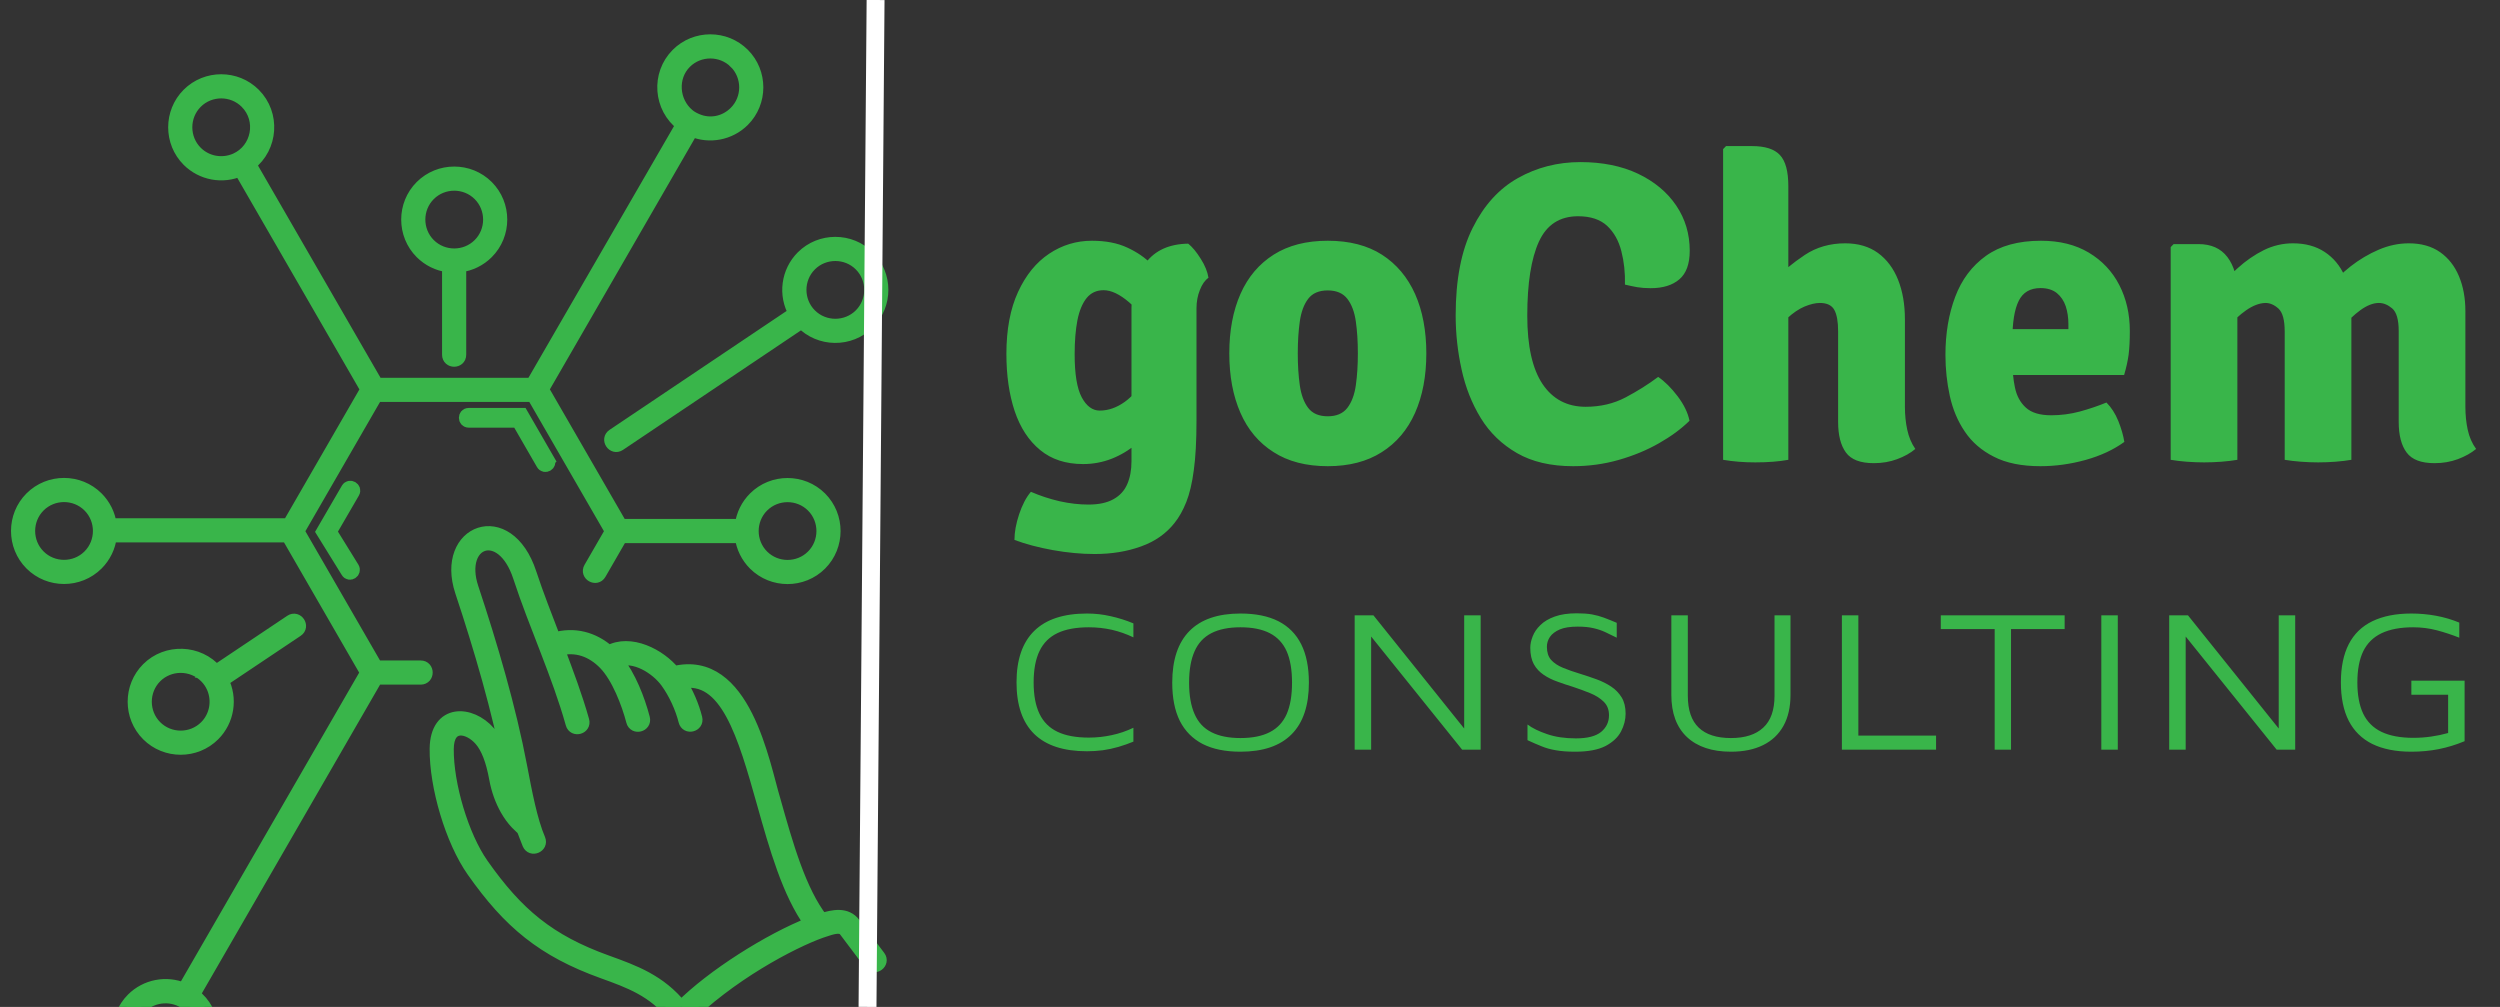 <?xml version="1.0" encoding="utf-8"?>
<svg viewBox="103.628 93.603 223.45 89.997" xmlns="http://www.w3.org/2000/svg">
  <rect x="103.628" y="93.603" width="223.45" height="89.997" fill="#333333" stroke="none"/>
  <g id="SvgjsG2487" featurekey="ZxbabI-0" transform="matrix(0.002, 0, 0, 0.002, 93.821, 93.633)" fill="#ff5722">
    <g xmlns="http://www.w3.org/2000/svg">
      <path class="fil0" d="M35397.32 5555.91c-1006.25,-755.74 -1118.55,-2244.81 -223.31,-3140.01 809.1,-809.1 2137.14,-809.13 2946.23,0 809.13,809.09 809.1,2137.13 0,2946.23 -600.94,600.97 -1513.35,776.3 -2291.99,443.05l-6685.54 11579.72 3511.66 6082.38 5376.32 0c56.86,-475.36 273.75,-901.56 595.32,-1223.11 809.11,-809.11 2137.12,-809.11 2946.23,0 809.13,809.09 809.1,2137.13 0,2946.23 -809.1,809.1 -2137.14,809.13 -2946.23,0 -321.56,-321.56 -538.46,-747.76 -595.32,-1223.12l-5367.51 0 -955.12 1654.33c-162.92,283.52 -594.57,35.49 -431.64,-248.04l951.85 -1648.66 -3502.28 -6066.14 -7006.5 0c-1167.67,2022.46 -2335.18,4043.67 -3502.85,6066.14 1167.67,2022.46 2335.18,4043.67 3502.85,6066.13l1984.1 0c328.84,0 328.84,500 0,500l-1981.59 0 -8171.26 14153.04c1006.25,755.74 1118.55,2244.84 223.31,3140.03 -809.11,809.11 -2137.12,809.11 -2946.23,0 -809.13,-809.09 -809.1,-2137.13 0,-2946.23 600.96,-600.96 1513.32,-776.29 2291.99,-443.07l8169.86 -14150.62c-1175.78,-2036.5 -2350.97,-4072.96 -3526.74,-6109.46l-7925.86 -1.27c-51.2,487.35 -270.4,924.68 -598.68,1252.94 -809.1,809.1 -2137.14,809.13 -2946.23,0 -809.11,-809.11 -809.11,-2137.12 0,-2946.23 809.09,-809.13 2137.13,-809.1 2946.23,0 315.57,315.57 530.34,731.91 591.98,1196.59l7978.97 -2.03c1163.76,-2015.71 2326.94,-4031.38 3490.71,-6047.08l-5664.08 -9810.48c-783.83,349.25 -1711.21,178.03 -2320.04,-430.8 -809.12,-809.07 -809.12,-2137.15 0,-2946.22 809.11,-809.11 2137.12,-809.11 2946.23,0 886.07,886.02 786.85,2358.19 -198.93,3121.4l5679.52 9837.22 6943.35 0c2234.48,-3870.25 4476.92,-7732.94 6711.22,-11602.86zm-14964.17 16278.6c98.53,-170.12 357.51,-20.11 258.98,150l-1023.35 1762.56 1003.49 1622.33c100.84,168.57 -145.79,332.1 -246.64,163.52l-1104.42 -1783.87 1111.94 -1914.54zm6242.92 -13509.71c809.13,809.09 809.1,2137.13 0,2946.23 -322.46,322.47 -750.16,539.69 -1227.13,595.8l0 3971.26c0,328.84 -500,328.84 -500,0l0 -3972.23c-473.74,-57.6 -898.45,-274.18 -1219.1,-594.83 -809.1,-809.1 -809.13,-2137.14 0,-2946.23 809.1,-809.1 2137.14,-809.13 2946.23,0zm-353.52 353.52c-614.88,-614.9 -1624.3,-614.89 -2239.19,0 -614.9,614.88 -614.89,1624.3 0,2239.19 614.89,614.89 1624.31,614.9 2239.19,0 614.89,-614.89 614.9,-1624.31 0,-2239.19zm3088.8 11885.79c97.75,170.12 -161.24,318.93 -258.98,148.82l-1100.75 -1906.56 -2202.93 0c-197.31,0 -197.31,-300 0,-300l2374.62 0 1188.04 2057.74zm14296.48 -9097.12c809.13,809.09 809.1,2137.13 0,2946.23 -822.51,822.51 -2175.19,806.64 -2979.08,-33.62l-8146.62 5471.25c-271.97,182.17 -549.32,-231.89 -277.34,-414.06l8124.55 -5456.43c-469.16,-812.47 -333.03,-1848.11 332.26,-2513.37 809.11,-809.11 2137.12,-809.11 2946.23,0zm-353.52 353.52c-614.89,-614.89 -1624.3,-614.89 -2239.19,0 -614.9,614.88 -614.89,1624.3 0,2239.19 614.88,614.9 1624.3,614.89 2239.19,0 614.89,-614.89 614.9,-1624.31 0,-2239.19zm-28797.72 18164.67l3346.5 -2240.93c271.97,-182.17 549.32,231.89 277.34,414.06l-3345.63 2240.34c408.87,800.21 254.16,1782.29 -383.23,2419.68 -809.1,809.1 -2137.14,809.13 -2946.23,0 -809.11,-809.11 -809.11,-2137.12 0,-2946.23 847.61,-847.65 2267.2,-795.73 3051.25,113.08zm-458.54 240.44c-612.02,-612.02 -1627.23,-611.98 -2239.19,0 -614.89,614.89 -614.89,1624.3 0,2239.19 614.88,614.9 1624.3,614.89 2239.19,0 471.49,-471.49 581.44,-1174.96 329.87,-1754.64 -76.51,-176.29 -186.47,-341.16 -329.87,-484.55zm-2916.71 14765.78c-614.89,614.89 -614.9,1624.31 0,2239.19 614.89,614.89 1624.3,614.89 2239.19,0 664.72,-664.7 602.07,-1775.77 -133.4,-2357.98 -617.74,-488.91 -1540.11,-446.89 -2105.79,118.79zm-2296.47 -22397.71c-614.89,-614.89 -1624.31,-614.9 -2239.19,0 -614.89,614.89 -614.89,1624.3 0,2239.19 614.88,614.9 1624.3,614.89 2239.19,0 614.9,-614.88 614.89,-1624.3 0,-2239.19zm7023.77 -18040.02c-614.89,-614.89 -1624.3,-614.89 -2239.19,0 -614.9,614.87 -614.9,1624.31 0,2239.18 474.89,474.89 1185.1,583.01 1767.14,324.38 999.83,-444.24 1258.13,-1777.51 472.05,-2563.56zm25310.08 18044.02c-614.89,-614.89 -1624.3,-614.89 -2239.19,0 -614.9,614.88 -614.89,1624.3 0,2239.19 614.88,614.9 1624.3,614.89 2239.19,0 614.89,-614.89 614.9,-1624.31 0,-2239.19zm-3452 -19828.27c-614.88,-614.9 -1624.3,-614.89 -2239.19,0 -657.56,657.54 -575.44,1771.08 139.43,2361.81 119.85,99.03 251.45,167.74 389.68,225.93 576.58,242.71 1242.88,118.66 1710.08,-348.55 614.89,-614.89 614.9,-1624.31 0,-2239.19zm5315.54 38507.52l1105.89 1467.63c197.82,262.06 -200.64,562.82 -398.44,300.78l-1130.29 -1500.01c-241.42,-265 -745.89,-21.15 -1072,74.26 -1322.3,474.61 -4099.76,1932.43 -6149.32,3997.36 -312.43,314.78 -431.93,540.92 -327.53,700.62l1089.82 1477.09c197.57,260.44 -198.93,561.2 -396.48,300.78l-1153.47 -1530.44c-278.51,-369.54 102.06,-898.55 349.01,-1198.01 -877.01,-1117.9 -1969.18,-1511.7 -3154.53,-1939.07 -2674.55,-964.32 -4176.19,-2211.41 -5801,-4521.35 -952.49,-1354.12 -1666.2,-3769.06 -1649.94,-5458.2 16.87,-1748.7 1549.7,-1670.91 2365.38,-727.64 357.31,413.19 617.68,1050.6 785.88,1979.54 57.14,315.59 151.55,604.16 258.29,863.86 206.2,501.71 242.89,498.16 113.26,-34.47 -94.61,-388.74 -157.48,-791.25 -231.75,-1183.21 -493.09,-2602.54 -1318.06,-5401.71 -2156.42,-7926.25 -901.73,-2715.22 2064.29,-3872.23 3065,-809.28 303.96,930.28 732.18,2014.8 1080.88,2928.83 889.62,-260.36 1746.3,-29.88 2434.04,577.32 954.24,-536.06 2284.42,146.12 2907.81,926.62 3162.29,-781.52 3996.77,4118.85 4478.89,5699.38 561.26,1993.68 1144.85,4066.4 2132.07,5339.23 501.32,-151.64 1087.68,-292.79 1454.95,194.63zm-7742.02 3717.25c1401.61,-1408 3961.2,-3020.07 5793.03,-3738.69 -985.64,-1353.99 -1562.77,-3403.63 -2118.49,-5377.66 -847.29,-3009.67 -1642.59,-5833.88 -3700.29,-5401.26 300.95,494.05 545.16,1049.16 685.5,1610.35 79.65,318.56 -404.73,439.67 -484.38,121.1 -148.33,-593.19 -450.25,-1252.42 -808.63,-1746.68 -457.17,-630.45 -1439.82,-1248.39 -2236.54,-964.1 561.83,709.13 963.1,1724.68 1188.99,2592.41 82.2,317.31 -400.23,442.26 -482.42,125 -209.02,-802.92 -658.89,-1972.65 -1241.25,-2573.55 -564.42,-582.43 -1288.2,-850.56 -2083.9,-632.24 397.14,1053.25 807.46,2147.3 1097.29,3185.38 87.35,316.02 -393.13,448.79 -480.46,132.82 -612.05,-2192.2 -1646.98,-4411.25 -2349.67,-6561.84 -781.27,-2391.24 -2819.42,-1614.15 -2117.74,498.72 846.75,2549.75 1675.85,5361.51 2174,7990.71 220.89,1165.74 454.87,2400.52 816.06,3246.61 128.46,301.88 -330.54,497.17 -458.98,195.32 -46.78,-109.57 -91.41,-224.67 -134.13,-344.47 -152.73,-428.24 -118.53,-276.15 -411.77,-586.66 -159.14,-168.53 -312.75,-377.28 -449.54,-619.47 -212.67,-376.56 -387.8,-837.97 -481.92,-1357.81 -151.35,-835.86 -373.92,-1395.87 -672.6,-1741.26 -525.39,-607.59 -1478.74,-803.83 -1490.38,405.36 -15.23,1582.06 668.32,3899.39 1560.1,5167.2 1563.4,2222.65 2987.8,3412 5560.76,4339.69 1235.08,445.3 2374.75,856.3 3327.36,2035.02z" style="fill-rule: nonzero; stroke-linecap: square; fill: rgb(57, 181, 74); stroke: rgb(57, 181, 74); stroke-width: 579.71px;"/>
    </g>
  </g>
  <line style="fill-rule: nonzero; paint-order: stroke; fill: rgb(57, 181, 74); stroke-width: 1.6px; stroke: rgb(255, 255, 255);" x1="181.887" y1="93.603" x2="181.167" y2="183.6"/>
  <path d="M 211.64 118.431 C 211.32 118.658 211.063 119.024 210.87 119.531 C 210.67 120.031 210.57 120.578 210.57 121.171 L 210.57 131.231 C 210.57 133.011 210.49 134.478 210.33 135.631 C 210.177 136.791 209.953 137.738 209.66 138.471 C 209.367 139.211 209.017 139.834 208.61 140.341 C 207.863 141.294 206.867 141.994 205.62 142.441 C 204.373 142.894 202.99 143.121 201.47 143.121 C 200.277 143.121 199.03 143.004 197.73 142.771 C 196.437 142.538 195.293 142.234 194.3 141.861 C 194.3 141.168 194.44 140.401 194.72 139.561 C 195 138.721 195.35 138.054 195.77 137.561 C 196.583 137.914 197.433 138.194 198.32 138.401 C 199.213 138.601 200.077 138.701 200.91 138.701 C 201.837 138.701 202.583 138.541 203.15 138.221 C 203.717 137.908 204.127 137.461 204.38 136.881 C 204.633 136.301 204.76 135.618 204.76 134.831 L 204.76 121.101 C 204.76 119.528 205.187 118.188 206.04 117.081 C 206.887 115.974 208.15 115.408 209.83 115.381 C 210.197 115.674 210.57 116.124 210.95 116.731 C 211.33 117.331 211.56 117.898 211.64 118.431 Z M 193.58 125.231 C 193.58 123.051 193.927 121.208 194.62 119.701 C 195.313 118.194 196.24 117.054 197.4 116.281 C 198.56 115.508 199.833 115.121 201.22 115.121 C 202.453 115.121 203.507 115.324 204.38 115.731 C 205.26 116.138 205.983 116.634 206.55 117.221 C 207.123 117.814 207.573 118.384 207.9 118.931 L 206.93 123.781 C 206.197 122.414 205.407 121.364 204.56 120.631 C 203.713 119.904 202.95 119.541 202.27 119.541 C 201.643 119.541 201.14 119.771 200.76 120.231 C 200.38 120.698 200.103 121.358 199.93 122.211 C 199.763 123.071 199.68 124.091 199.68 125.271 C 199.68 127.038 199.89 128.318 200.31 129.111 C 200.737 129.904 201.273 130.301 201.92 130.301 C 202.687 130.301 203.433 130.041 204.16 129.521 C 204.893 129.001 205.507 128.224 206 127.191 L 206.84 131.331 C 206.42 132.051 205.88 132.694 205.22 133.261 C 204.56 133.828 203.82 134.274 203 134.601 C 202.18 134.921 201.327 135.081 200.44 135.081 C 198.887 135.081 197.603 134.661 196.59 133.821 C 195.577 132.988 194.82 131.831 194.32 130.351 C 193.827 128.871 193.58 127.164 193.58 125.231 ZM 231.113 125.191 C 231.113 127.224 230.776 128.998 230.103 130.511 C 229.429 132.024 228.436 133.194 227.123 134.021 C 225.816 134.854 224.209 135.271 222.303 135.271 C 220.376 135.271 218.759 134.851 217.453 134.011 C 216.139 133.178 215.153 132.004 214.493 130.491 C 213.833 128.978 213.503 127.211 213.503 125.191 C 213.503 123.151 213.836 121.378 214.503 119.871 C 215.169 118.364 216.159 117.194 217.473 116.361 C 218.779 115.534 220.389 115.121 222.303 115.121 C 224.236 115.121 225.853 115.538 227.153 116.371 C 228.453 117.211 229.439 118.384 230.113 119.891 C 230.779 121.398 231.113 123.164 231.113 125.191 Z M 219.623 125.191 C 219.623 126.238 219.683 127.184 219.803 128.031 C 219.923 128.884 220.173 129.561 220.553 130.061 C 220.933 130.561 221.516 130.811 222.303 130.811 C 223.083 130.811 223.666 130.561 224.053 130.061 C 224.439 129.561 224.693 128.884 224.813 128.031 C 224.933 127.184 224.993 126.238 224.993 125.191 C 224.993 124.138 224.933 123.188 224.813 122.341 C 224.693 121.488 224.439 120.811 224.053 120.311 C 223.666 119.811 223.083 119.561 222.303 119.561 C 221.516 119.561 220.933 119.811 220.553 120.311 C 220.173 120.811 219.923 121.488 219.803 122.341 C 219.683 123.188 219.623 124.138 219.623 125.191 ZM 248.866 119.041 C 248.892 117.988 248.786 116.994 248.546 116.061 C 248.312 115.128 247.889 114.371 247.276 113.791 C 246.656 113.218 245.789 112.931 244.676 112.931 C 243.036 112.931 241.869 113.688 241.176 115.201 C 240.482 116.721 240.136 118.928 240.136 121.821 C 240.136 124.528 240.589 126.561 241.496 127.921 C 242.409 129.281 243.696 129.961 245.356 129.961 C 246.676 129.961 247.866 129.681 248.926 129.121 C 249.986 128.561 250.956 127.951 251.836 127.291 C 252.429 127.698 253.009 128.274 253.576 129.021 C 254.142 129.774 254.496 130.504 254.636 131.211 C 253.896 131.938 252.986 132.608 251.906 133.221 C 250.819 133.841 249.619 134.338 248.306 134.711 C 246.999 135.084 245.642 135.271 244.236 135.271 C 242.242 135.271 240.569 134.881 239.216 134.101 C 237.862 133.321 236.786 132.281 235.986 130.981 C 235.186 129.674 234.612 128.224 234.266 126.631 C 233.912 125.038 233.736 123.421 233.736 121.781 C 233.736 118.594 234.242 115.991 235.256 113.971 C 236.262 111.951 237.609 110.468 239.296 109.521 C 240.989 108.568 242.852 108.091 244.886 108.091 C 246.852 108.091 248.569 108.438 250.036 109.131 C 251.502 109.831 252.639 110.778 253.446 111.971 C 254.252 113.164 254.656 114.511 254.656 116.011 C 254.656 117.191 254.346 118.044 253.726 118.571 C 253.112 119.098 252.259 119.361 251.166 119.361 C 250.726 119.361 250.322 119.331 249.956 119.271 C 249.596 119.204 249.232 119.128 248.866 119.041 ZM 263.469 110.241 L 263.469 134.701 C 262.629 134.854 261.642 134.931 260.509 134.931 C 259.496 134.931 258.539 134.854 257.639 134.701 L 257.639 106.931 L 257.899 106.661 L 260.229 106.661 C 261.396 106.661 262.226 106.928 262.719 107.461 C 263.219 107.994 263.469 108.921 263.469 110.241 Z M 273.889 122.131 L 273.889 129.941 C 273.889 130.688 273.959 131.381 274.099 132.021 C 274.239 132.668 274.479 133.238 274.819 133.731 C 274.386 134.098 273.846 134.401 273.199 134.641 C 272.552 134.881 271.856 135.001 271.109 135.001 C 269.909 135.001 269.079 134.684 268.619 134.051 C 268.152 133.418 267.919 132.504 267.919 131.311 L 267.919 123.211 C 267.919 122.351 267.806 121.714 267.579 121.301 C 267.352 120.888 266.922 120.681 266.289 120.681 C 265.896 120.681 265.439 120.788 264.919 121.001 C 264.406 121.221 263.892 121.568 263.379 122.041 C 262.866 122.521 262.419 123.161 262.039 123.961 L 262.039 118.761 C 262.926 117.881 263.892 117.091 264.939 116.391 C 265.986 115.698 267.189 115.351 268.549 115.351 C 269.709 115.351 270.686 115.638 271.479 116.211 C 272.272 116.791 272.872 117.591 273.279 118.611 C 273.686 119.638 273.889 120.811 273.889 122.131 ZM 293.482 127.121 L 281.322 127.121 L 281.322 123.021 L 288.502 123.021 L 288.502 122.581 C 288.502 122.001 288.422 121.464 288.262 120.971 C 288.095 120.484 287.828 120.091 287.462 119.791 C 287.088 119.498 286.605 119.351 286.012 119.351 C 285.085 119.351 284.435 119.731 284.062 120.491 C 283.682 121.251 283.492 122.424 283.492 124.011 L 283.492 125.801 C 283.492 126.681 283.568 127.491 283.722 128.231 C 283.875 128.978 284.198 129.578 284.692 130.031 C 285.192 130.491 285.948 130.721 286.962 130.721 C 287.828 130.721 288.675 130.611 289.502 130.391 C 290.335 130.164 291.135 129.894 291.902 129.581 C 292.342 130.021 292.695 130.571 292.962 131.231 C 293.228 131.891 293.408 132.514 293.502 133.101 C 292.535 133.801 291.382 134.338 290.042 134.711 C 288.702 135.084 287.352 135.271 285.992 135.271 C 284.325 135.271 282.945 134.991 281.852 134.431 C 280.752 133.878 279.885 133.131 279.252 132.191 C 278.612 131.251 278.162 130.184 277.902 128.991 C 277.642 127.804 277.512 126.584 277.512 125.331 C 277.512 123.411 277.802 121.681 278.382 120.141 C 278.962 118.594 279.878 117.371 281.132 116.471 C 282.392 115.571 284.032 115.121 286.052 115.121 C 287.712 115.121 289.135 115.474 290.322 116.181 C 291.515 116.894 292.425 117.861 293.052 119.081 C 293.678 120.301 293.992 121.671 293.992 123.191 C 293.992 124.044 293.955 124.754 293.882 125.321 C 293.802 125.888 293.668 126.488 293.482 127.121 ZM 297.904 115.421 L 300.134 115.421 C 301.268 115.421 302.128 115.808 302.714 116.581 C 303.308 117.361 303.604 118.418 303.604 119.751 L 303.604 134.701 C 303.184 134.774 302.711 134.831 302.184 134.871 C 301.658 134.911 301.141 134.931 300.634 134.931 C 300.134 134.931 299.618 134.911 299.084 134.871 C 298.551 134.831 298.071 134.774 297.644 134.701 L 297.644 115.691 L 297.904 115.421 Z M 307.834 134.701 L 307.834 123.231 C 307.834 122.218 307.651 121.538 307.284 121.191 C 306.911 120.851 306.521 120.681 306.114 120.681 C 305.574 120.694 305.001 120.911 304.394 121.331 C 303.794 121.751 303.244 122.264 302.744 122.871 C 302.251 123.478 301.898 124.074 301.684 124.661 L 301.684 119.521 C 302.278 118.848 302.934 118.191 303.654 117.551 C 304.368 116.904 305.138 116.374 305.964 115.961 C 306.791 115.554 307.661 115.351 308.574 115.351 C 309.681 115.351 310.624 115.608 311.404 116.121 C 312.184 116.634 312.778 117.344 313.184 118.251 C 313.591 119.158 313.794 120.191 313.794 121.351 L 313.794 134.701 C 313.374 134.774 312.901 134.831 312.374 134.871 C 311.848 134.911 311.331 134.931 310.824 134.931 C 310.331 134.931 309.818 134.911 309.284 134.871 C 308.751 134.831 308.268 134.774 307.834 134.701 Z M 318.024 131.311 L 318.024 123.191 C 318.024 122.178 317.831 121.504 317.444 121.171 C 317.058 120.844 316.661 120.681 316.254 120.681 C 315.748 120.681 315.198 120.894 314.604 121.321 C 314.018 121.748 313.461 122.284 312.934 122.931 C 312.414 123.578 312.008 124.224 311.714 124.871 L 311.714 119.361 C 312.274 118.681 312.944 118.031 313.724 117.411 C 314.511 116.798 315.348 116.301 316.234 115.921 C 317.121 115.541 318.018 115.351 318.924 115.351 C 320.038 115.351 320.971 115.614 321.724 116.141 C 322.471 116.668 323.034 117.388 323.414 118.301 C 323.794 119.214 323.984 120.254 323.984 121.421 L 323.984 129.941 C 323.984 130.688 324.054 131.381 324.194 132.021 C 324.334 132.668 324.584 133.238 324.944 133.731 C 324.498 134.098 323.954 134.401 323.314 134.641 C 322.668 134.881 321.971 135.001 321.224 135.001 C 320.031 135.001 319.201 134.684 318.734 134.051 C 318.261 133.418 318.024 132.504 318.024 131.311 Z" transform="matrix(1, 0, 0, 1, 0, 0)" style="fill: rgb(57, 181, 74); white-space: pre;"/>
  <path d="M 199.936 162.75 C 198.089 162.75 196.703 162.237 195.776 161.21 C 194.843 160.177 194.376 158.64 194.376 156.6 C 194.376 154.56 194.843 153.023 195.776 151.99 C 196.703 150.957 198.089 150.44 199.936 150.44 C 200.576 150.44 201.199 150.52 201.806 150.68 C 202.419 150.833 203.016 151.047 203.596 151.32 L 203.596 152.57 C 203.043 152.27 202.473 152.043 201.886 151.89 C 201.293 151.743 200.693 151.67 200.086 151.67 C 199.073 151.67 198.246 151.843 197.606 152.19 C 196.966 152.537 196.493 153.073 196.186 153.8 C 195.879 154.527 195.726 155.46 195.726 156.6 C 195.726 157.74 195.879 158.673 196.186 159.4 C 196.493 160.127 196.966 160.663 197.606 161.01 C 198.246 161.357 199.073 161.53 200.086 161.53 C 200.693 161.53 201.293 161.457 201.886 161.31 C 202.473 161.17 203.043 160.95 203.596 160.65 L 203.596 161.89 C 203.209 162.07 202.816 162.227 202.416 162.36 C 202.009 162.493 201.599 162.593 201.186 162.66 C 200.773 162.72 200.356 162.75 199.936 162.75 ZM 212.04 162.79 C 210.854 162.79 209.86 162.56 209.06 162.1 C 208.267 161.633 207.667 160.947 207.26 160.04 C 206.86 159.127 206.66 157.987 206.66 156.62 C 206.66 154.58 207.114 153.04 208.02 152 C 208.927 150.96 210.267 150.44 212.04 150.44 C 213.24 150.44 214.24 150.67 215.04 151.13 C 215.84 151.597 216.44 152.287 216.84 153.2 C 217.24 154.107 217.44 155.247 217.44 156.62 C 217.44 158.66 216.987 160.197 216.08 161.23 C 215.174 162.27 213.827 162.79 212.04 162.79 Z M 212.04 161.57 C 212.987 161.57 213.76 161.393 214.36 161.04 C 214.96 160.693 215.404 160.153 215.69 159.42 C 215.97 158.693 216.11 157.76 216.11 156.62 C 216.11 155.48 215.97 154.547 215.69 153.82 C 215.404 153.093 214.96 152.553 214.36 152.2 C 213.76 151.847 212.987 151.67 212.04 151.67 C 211.107 151.67 210.34 151.847 209.74 152.2 C 209.14 152.553 208.7 153.093 208.42 153.82 C 208.134 154.547 207.99 155.48 207.99 156.62 C 207.99 157.76 208.134 158.693 208.42 159.42 C 208.7 160.153 209.14 160.693 209.74 161.04 C 210.34 161.393 211.107 161.57 212.04 161.57 ZM 222.351 162.61 L 221.051 162.61 L 221.051 150.6 L 222.531 150.6 L 230.011 161.17 L 229.691 161.67 L 229.691 150.6 L 230.991 150.6 L 230.991 162.61 L 229.531 162.61 L 221.751 151.65 L 222.351 151.09 L 222.351 162.61 ZM 238.445 162.79 C 237.845 162.79 237.335 162.747 236.915 162.66 C 236.495 162.58 236.118 162.46 235.785 162.3 C 235.445 162.147 235.078 161.967 234.685 161.76 L 234.685 160.36 C 235.071 160.687 235.588 160.973 236.235 161.22 C 236.881 161.473 237.638 161.6 238.505 161.6 C 239.411 161.6 240.075 161.407 240.495 161.02 C 240.908 160.627 241.115 160.13 241.115 159.53 C 241.115 159.03 240.975 158.627 240.695 158.32 C 240.421 158.013 240.068 157.76 239.635 157.56 C 239.201 157.36 238.745 157.17 238.265 156.99 C 237.858 156.85 237.455 156.697 237.055 156.53 C 236.648 156.37 236.285 156.167 235.965 155.92 C 235.638 155.673 235.378 155.357 235.185 154.97 C 234.998 154.577 234.905 154.087 234.905 153.5 C 234.905 153.18 234.968 152.84 235.095 152.48 C 235.215 152.12 235.418 151.783 235.705 151.47 C 235.985 151.157 236.361 150.903 236.835 150.71 C 237.308 150.517 237.888 150.42 238.575 150.42 C 239.041 150.42 239.441 150.453 239.775 150.52 C 240.101 150.587 240.415 150.683 240.715 150.81 C 241.015 150.937 241.351 151.09 241.725 151.27 L 241.725 152.6 C 241.411 152.42 241.115 152.257 240.835 152.11 C 240.548 151.957 240.235 151.837 239.895 151.75 C 239.555 151.657 239.138 151.61 238.645 151.61 C 238.058 151.61 237.588 151.693 237.235 151.86 C 236.881 152.033 236.621 152.257 236.455 152.53 C 236.295 152.803 236.215 153.097 236.215 153.41 C 236.215 153.903 236.325 154.293 236.545 154.58 C 236.771 154.867 237.085 155.103 237.485 155.29 C 237.885 155.477 238.348 155.66 238.875 155.84 C 239.295 155.987 239.715 156.147 240.135 156.32 C 240.555 156.493 240.938 156.71 241.285 156.97 C 241.625 157.223 241.901 157.547 242.115 157.94 C 242.321 158.327 242.425 158.81 242.425 159.39 C 242.425 159.93 242.305 160.46 242.065 160.98 C 241.825 161.5 241.418 161.933 240.845 162.28 C 240.265 162.62 239.465 162.79 238.445 162.79 ZM 250.733 162.79 C 249.247 162.79 248.09 162.353 247.263 161.48 C 246.443 160.6 246.033 159.343 246.033 157.71 L 246.033 150.6 L 247.333 150.6 L 247.333 157.79 C 247.333 159.07 247.62 160.02 248.193 160.64 C 248.767 161.26 249.613 161.57 250.733 161.57 C 251.847 161.57 252.697 161.26 253.283 160.64 C 253.877 160.02 254.173 159.07 254.173 157.79 L 254.173 150.6 L 255.433 150.6 L 255.433 157.71 C 255.433 158.803 255.247 159.73 254.873 160.49 C 254.5 161.243 253.967 161.813 253.273 162.2 C 252.573 162.593 251.727 162.79 250.733 162.79 ZM 266.917 162.61 L 259.487 162.61 L 259.487 150.6 L 260.787 150.6 L 260.787 161.35 L 266.917 161.35 L 266.917 162.61 ZM 272.83 162.61 L 271.54 162.61 L 271.54 151.83 L 267.29 151.83 L 267.29 150.6 L 277.06 150.6 L 277.06 151.83 L 272.83 151.83 L 272.83 162.61 ZM 281.253 162.61 L 279.953 162.61 L 279.953 150.6 L 281.253 150.6 L 281.253 162.61 ZM 286.608 162.61 L 285.308 162.61 L 285.308 150.6 L 286.788 150.6 L 294.268 161.17 L 293.948 161.67 L 293.948 150.6 L 295.248 150.6 L 295.248 162.61 L 293.788 162.61 L 286.008 151.65 L 286.608 151.09 L 286.608 162.61 ZM 304.412 162.79 C 303.192 162.79 302.166 162.56 301.332 162.1 C 300.506 161.633 299.886 160.943 299.472 160.03 C 299.059 159.11 298.852 157.967 298.852 156.6 C 298.852 155.233 299.059 154.093 299.472 153.18 C 299.886 152.267 300.506 151.583 301.332 151.13 C 302.166 150.67 303.192 150.44 304.412 150.44 C 305.072 150.44 305.722 150.507 306.362 150.64 C 306.996 150.773 307.606 150.977 308.192 151.25 L 308.192 152.6 C 307.632 152.347 307.046 152.127 306.432 151.94 C 305.819 151.76 305.196 151.67 304.562 151.67 C 303.549 151.67 302.716 151.847 302.062 152.2 C 301.409 152.553 300.926 153.093 300.612 153.82 C 300.306 154.547 300.152 155.473 300.152 156.6 C 300.152 157.727 300.306 158.657 300.612 159.39 C 300.926 160.123 301.409 160.667 302.062 161.02 C 302.716 161.373 303.549 161.55 304.562 161.55 C 305.042 161.55 305.509 161.513 305.962 161.44 C 306.416 161.367 306.866 161.26 307.312 161.12 L 307.312 157.7 L 304.412 157.7 L 304.412 156.44 L 308.612 156.44 L 308.612 161.85 C 307.952 162.163 307.272 162.4 306.572 162.56 C 305.879 162.713 305.159 162.79 304.412 162.79 Z" transform="matrix(1.133, 0, 0, 1, -25.743, -2)" style="fill: rgb(57, 181, 74); white-space: pre;"/>
</svg>